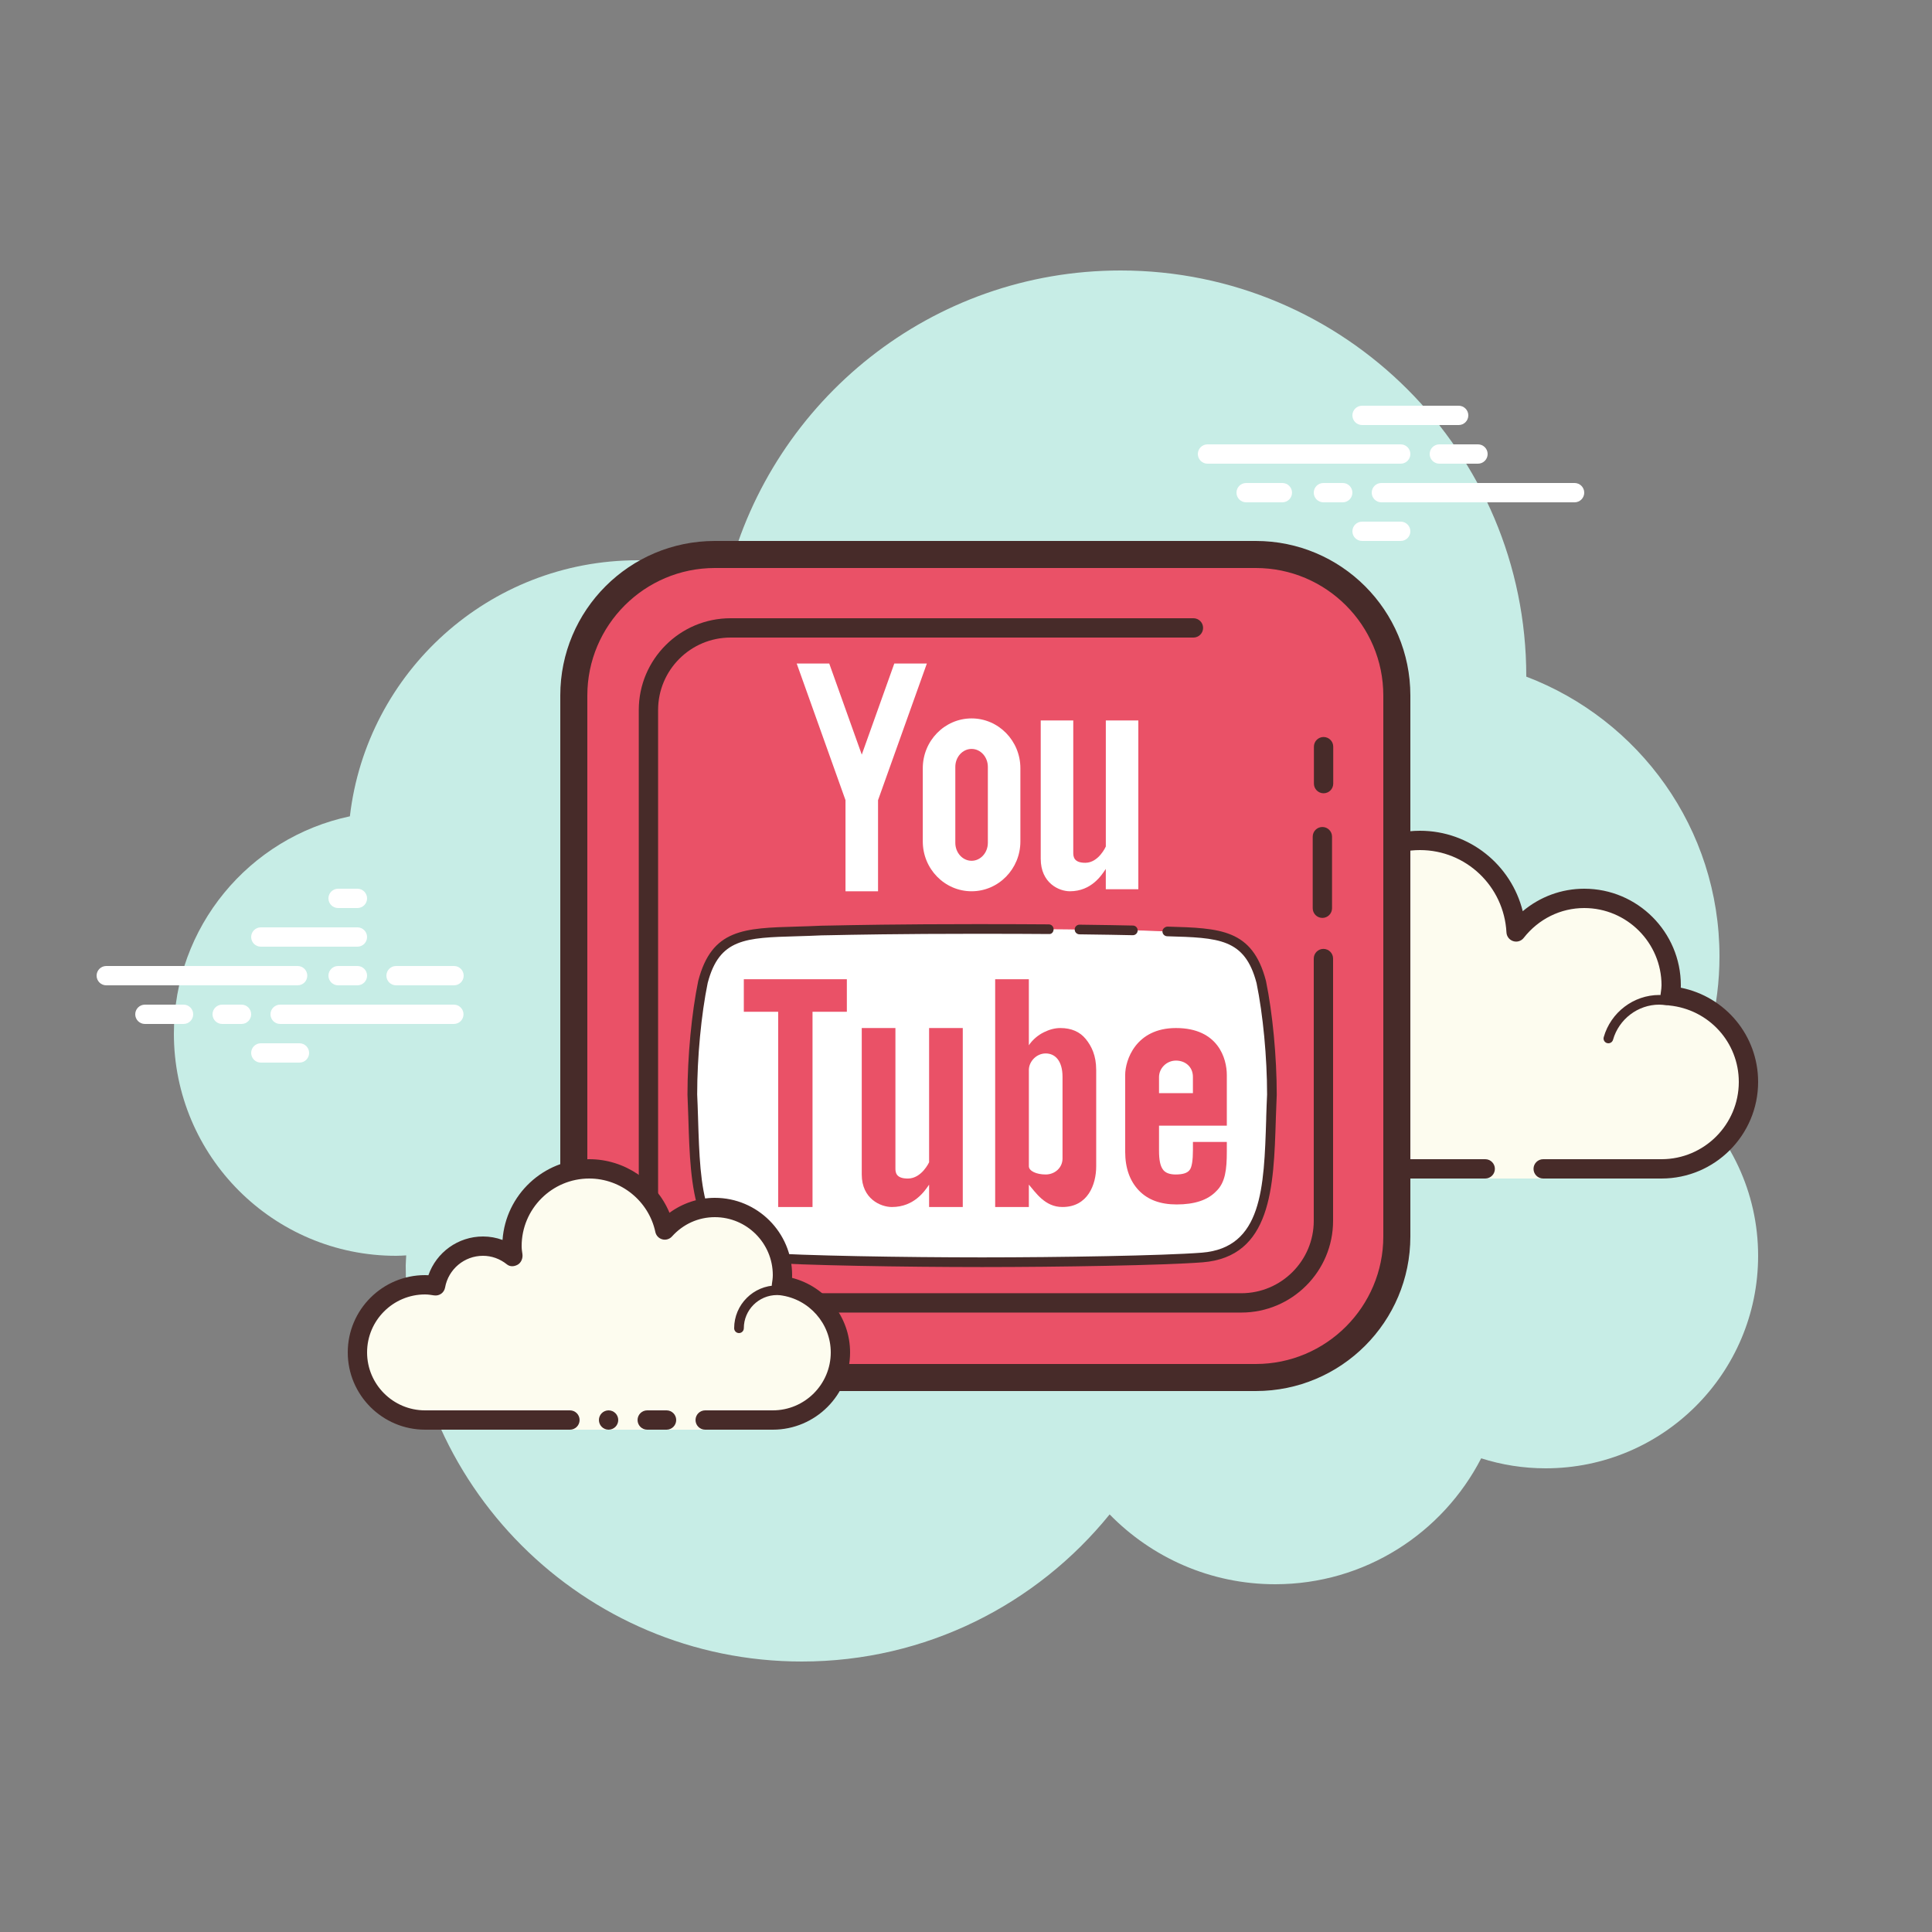 <?xml version="1.0" encoding="iso-8859-1"?><!-- Generator: Adobe Illustrator 22.1.0, SVG Export Plug-In . SVG Version: 6.00 Build 0)  --><svg xmlns="http://www.w3.org/2000/svg" xmlns:xlink="http://www.w3.org/1999/xlink" viewBox="0 0 100 100" width="100px" height="100px"><rect x="0" y="0" width="100" height="100" fill="#808080" stroke="none"/><g><path style="fill:#C7EDE6;" d="M87.215,56.71C88.35,54.555,89,52.105,89,49.5c0-6.621-4.159-12.257-10.001-14.478   C78.999,35.015,79,35.008,79,35c0-11.598-9.402-21-21-21c-9.784,0-17.981,6.701-20.313,15.757C36.211,29.272,34.638,29,33,29   c-7.692,0-14.023,5.793-14.89,13.252C12.906,43.353,9,47.969,9,53.5C9,59.851,14.149,65,20.5,65c0.177,0,0.352-0.012,0.526-0.022   C21.022,65.153,21,65.324,21,65.5C21,76.822,30.178,86,41.5,86c6.437,0,12.175-2.972,15.934-7.614C59.612,80.611,62.64,82,66,82   c4.65,0,8.674-2.65,10.666-6.518C77.718,75.817,78.837,76,80,76c6.075,0,11-4.925,11-11C91,61.689,89.53,58.727,87.215,56.71z"/></g><g><g><path style="fill:#FDFCEF;" d="M79.875,60.5c0,0,3.64,0,6.125,0s4.5-2.015,4.5-4.5c0-2.333-1.782-4.229-4.055-4.455    C86.467,51.364,86.5,51.187,86.5,51c0-2.485-2.015-4.5-4.5-4.5c-1.438,0-2.703,0.686-3.527,1.736    C78.333,45.6,76.171,43.5,73.5,43.5c-2.761,0-5,2.239-5,5c0,0.446,0.077,0.87,0.187,1.282C68.045,49.005,67.086,48.5,66,48.5    c-1.781,0-3.234,1.335-3.455,3.055C62.364,51.533,62.187,51.5,62,51.5c-2.485,0-4.5,2.015-4.5,4.5s2.015,4.5,4.5,4.5s9.5,0,9.5,0    h5.375V61h3V60.5z"/></g><g><path style="fill:#472B29;" d="M73.5,43c-3.033,0-5.5,2.467-5.5,5.5c0,0.016,0,0.031,0,0.047C67.398,48.192,66.71,48,66,48    c-1.831,0-3.411,1.261-3.858,3.005C62.095,51.002,62.048,51,62,51c-2.757,0-5,2.243-5,5s2.243,5,5,5h14.875    c0.276,0,0.5-0.224,0.5-0.5s-0.224-0.5-0.5-0.5H62c-2.206,0-4-1.794-4-4s1.794-4,4-4c0.117,0,0.23,0.017,0.343,0.032l0.141,0.019    c0.021,0.003,0.041,0.004,0.062,0.004c0.246,0,0.462-0.185,0.495-0.437C63.232,50.125,64.504,49,66,49    c0.885,0,1.723,0.401,2.301,1.1c0.098,0.118,0.241,0.182,0.386,0.182c0.078,0,0.156-0.018,0.228-0.056    c0.209-0.107,0.314-0.346,0.254-0.573C69.054,49.218,69,48.852,69,48.5c0-2.481,2.019-4.5,4.5-4.5    c2.381,0,4.347,1.872,4.474,4.263c0.011,0.208,0.15,0.387,0.349,0.45c0.05,0.016,0.101,0.024,0.152,0.024    c0.15,0,0.296-0.069,0.392-0.192C79.638,47.563,80.779,47,82,47c2.206,0,4,1.794,4,4c0,0.117-0.017,0.23-0.032,0.343l-0.019,0.141    c-0.016,0.134,0.022,0.268,0.106,0.373c0.084,0.105,0.207,0.172,0.34,0.185C88.451,52.247,90,53.949,90,56c0,2.206-1.794,4-4,4    h-6.125c-0.276,0-0.5,0.224-0.5,0.5s0.224,0.5,0.5,0.5H86c2.757,0,5-2.243,5-5c0-2.397-1.689-4.413-4.003-4.877    C86.999,51.082,87,51.041,87,51c0-2.757-2.243-5-5-5c-1.176,0-2.293,0.416-3.183,1.164C78.219,44.76,76.055,43,73.5,43L73.5,43z"/></g><g><path style="fill:#472B29;" d="M72,50c-1.403,0-2.609,0.999-2.913,2.341C68.72,52.119,68.301,52,67.875,52    c-1.202,0-2.198,0.897-2.353,2.068C65.319,54.022,65.126,54,64.938,54c-1.529,0-2.811,1.2-2.918,2.732    C62.01,56.87,62.114,56.99,62.251,57c0.006,0,0.012,0,0.018,0c0.13,0,0.24-0.101,0.249-0.232c0.089-1.271,1.151-2.268,2.419-2.268    c0.229,0,0.47,0.042,0.738,0.127c0.022,0.007,0.045,0.01,0.067,0.01c0.055,0,0.11-0.02,0.156-0.054    C65.962,54.537,66,54.455,66,54.375c0-1.034,0.841-1.875,1.875-1.875c0.447,0,0.885,0.168,1.231,0.473    c0.047,0.041,0.106,0.063,0.165,0.063c0.032,0,0.063-0.006,0.093-0.019c0.088-0.035,0.148-0.117,0.155-0.212    C69.623,51.512,70.712,50.5,72,50.5c0.208,0,0.425,0.034,0.682,0.107c0.023,0.007,0.047,0.01,0.07,0.01    c0.109,0,0.207-0.073,0.239-0.182c0.038-0.133-0.039-0.271-0.172-0.309C72.517,50.04,72.256,50,72,50L72,50z"/></g><g><path style="fill:#472B29;" d="M85.883,51.5c-1.326,0-2.508,0.897-2.874,2.182c-0.038,0.133,0.039,0.271,0.172,0.309    C83.205,53.997,83.228,54,83.25,54c0.109,0,0.209-0.072,0.24-0.182C83.795,52.748,84.779,52,85.883,52    c0.117,0,0.23,0.014,0.342,0.029c0.012,0.002,0.023,0.003,0.035,0.003c0.121,0,0.229-0.092,0.246-0.217    c0.019-0.137-0.077-0.263-0.214-0.281C86.158,51.516,86.022,51.5,85.883,51.5L85.883,51.5z"/></g></g><g><g><path style="fill:#FFFFFF;" d="M15.405,51H5.5C5.224,51,5,50.776,5,50.5S5.224,50,5.5,50h9.905c0.276,0,0.5,0.224,0.5,0.5    S15.682,51,15.405,51z"/></g><g><path style="fill:#FFFFFF;" d="M18.5,51h-1c-0.276,0-0.5-0.224-0.5-0.5s0.224-0.5,0.5-0.5h1c0.276,0,0.5,0.224,0.5,0.5    S18.777,51,18.5,51z"/></g><g><path style="fill:#FFFFFF;" d="M23.491,53H14.5c-0.276,0-0.5-0.224-0.5-0.5s0.224-0.5,0.5-0.5h8.991c0.276,0,0.5,0.224,0.5,0.5    S23.767,53,23.491,53z"/></g><g><path style="fill:#FFFFFF;" d="M12.5,53h-1c-0.276,0-0.5-0.224-0.5-0.5s0.224-0.5,0.5-0.5h1c0.276,0,0.5,0.224,0.5,0.5    S12.777,53,12.5,53z"/></g><g><path style="fill:#FFFFFF;" d="M9.5,53h-2C7.224,53,7,52.776,7,52.5S7.224,52,7.5,52h2c0.276,0,0.5,0.224,0.5,0.5S9.777,53,9.5,53    z"/></g><g><path style="fill:#FFFFFF;" d="M15.5,55h-2c-0.276,0-0.5-0.224-0.5-0.5s0.224-0.5,0.5-0.5h2c0.276,0,0.5,0.224,0.5,0.5    S15.776,55,15.5,55z"/></g><g><path style="fill:#FFFFFF;" d="M18.5,46c-0.177,0-0.823,0-1,0c-0.276,0-0.5,0.224-0.5,0.5c0,0.276,0.224,0.5,0.5,0.5    c0.177,0,0.823,0,1,0c0.276,0,0.5-0.224,0.5-0.5C19,46.224,18.776,46,18.5,46z"/></g><g><path style="fill:#FFFFFF;" d="M18.5,48c-0.177,0-4.823,0-5,0c-0.276,0-0.5,0.224-0.5,0.5c0,0.276,0.224,0.5,0.5,0.5    c0.177,0,4.823,0,5,0c0.276,0,0.5-0.224,0.5-0.5C19,48.224,18.776,48,18.5,48z"/></g><g><path style="fill:#FFFFFF;" d="M23.5,50c-0.177,0-2.823,0-3,0c-0.276,0-0.5,0.224-0.5,0.5c0,0.276,0.224,0.5,0.5,0.5    c0.177,0,2.823,0,3,0c0.276,0,0.5-0.224,0.5-0.5C24,50.224,23.776,50,23.5,50z"/></g></g><g><g><path style="fill:#FFFFFF;" d="M72.5,24h-10c-0.276,0-0.5-0.224-0.5-0.5s0.224-0.5,0.5-0.5h10c0.276,0,0.5,0.224,0.5,0.5    S72.776,24,72.5,24z"/></g><g><path style="fill:#FFFFFF;" d="M76.5,24h-2c-0.276,0-0.5-0.224-0.5-0.5s0.224-0.5,0.5-0.5h2c0.276,0,0.5,0.224,0.5,0.5    S76.776,24,76.5,24z"/></g><g><path style="fill:#FFFFFF;" d="M81.5,26h-10c-0.276,0-0.5-0.224-0.5-0.5s0.224-0.5,0.5-0.5h10c0.276,0,0.5,0.224,0.5,0.5    S81.777,26,81.5,26z"/></g><g><path style="fill:#FFFFFF;" d="M69.5,26h-1c-0.276,0-0.5-0.224-0.5-0.5s0.224-0.5,0.5-0.5h1c0.276,0,0.5,0.224,0.5,0.5    S69.776,26,69.5,26z"/></g><g><path style="fill:#FFFFFF;" d="M66.375,26H64.5c-0.276,0-0.5-0.224-0.5-0.5s0.224-0.5,0.5-0.5h1.875c0.276,0,0.5,0.224,0.5,0.5    S66.651,26,66.375,26z"/></g><g><path style="fill:#FFFFFF;" d="M75.5,22h-5c-0.276,0-0.5-0.224-0.5-0.5s0.224-0.5,0.5-0.5h5c0.276,0,0.5,0.224,0.5,0.5    S75.777,22,75.5,22z"/></g><g><path style="fill:#FFFFFF;" d="M72.5,28h-2c-0.276,0-0.5-0.224-0.5-0.5s0.224-0.5,0.5-0.5h2c0.276,0,0.5,0.224,0.5,0.5    S72.776,28,72.5,28z"/></g></g><g><g><g><path style="fill:#EA5167;" d="M37,71.3c-4.025,0-7.3-3.274-7.3-7.3V36c0-4.025,3.274-7.3,7.3-7.3h28c4.025,0,7.3,3.274,7.3,7.3     v28c0,4.025-3.274,7.3-7.3,7.3H37z"/></g></g><g><g><path style="fill:#472B29;" d="M65,29.4c3.639,0,6.6,2.961,6.6,6.6v28c0,3.639-2.961,6.6-6.6,6.6H37c-3.639,0-6.6-2.961-6.6-6.6     V36c0-3.639,2.961-6.6,6.6-6.6H65 M65,28H37c-4.418,0-8,3.582-8,8v28c0,4.418,3.582,8,8,8h28c4.418,0,8-3.582,8-8V36     C73,31.582,69.418,28,65,28L65,28z"/></g></g></g><g><path style="fill:#472B29;" d="M68.446,47.511c-0.276,0-0.5-0.224-0.5-0.5v-3.706c0-0.276,0.224-0.5,0.5-0.5s0.5,0.224,0.5,0.5   v3.706C68.946,47.287,68.722,47.511,68.446,47.511z"/></g><g><path style="fill:#472B29;" d="M68.508,41.06c-0.276,0-0.5-0.224-0.5-0.5v-1.913c0-0.276,0.224-0.5,0.5-0.5s0.5,0.224,0.5,0.5   v1.913C69.008,40.836,68.785,41.06,68.508,41.06z"/></g><g><path style="fill:#472B29;" d="M64.251,67.938H37.812c-2.619,0-4.749-2.131-4.749-4.749V36.749c0-2.618,2.13-4.749,4.749-4.749   h23.96c0.276,0,0.5,0.224,0.5,0.5s-0.224,0.5-0.5,0.5h-23.96c-2.067,0-3.749,1.682-3.749,3.749v26.439   c0,2.067,1.682,3.749,3.749,3.749h26.439c2.067,0,3.749-1.682,3.749-3.749V49.614c0-0.276,0.224-0.5,0.5-0.5s0.5,0.224,0.5,0.5   v13.574C69,65.807,66.87,67.938,64.251,67.938z"/></g><g><path style="fill:#FFFFFF;" d="M58.636,48.156c0.279,0.006,0.455,0.009,0.531,0.009c0.418,0.021,0.845,0.034,1.251,0.045   c2.715,0.077,4.212,0.12,4.866,2.624c0.336,1.637,0.549,3.879,0.549,5.83c-0.02,0.407-0.034,0.842-0.048,1.28   c-0.111,3.536-0.216,6.877-3.562,7.143c-2.046,0.159-7.395,0.245-11.391,0.246l0,0c-3.995-0.001-9.344-0.087-11.391-0.245   c-3.344-0.266-3.45-3.607-3.561-7.143c-0.015-0.438-0.027-0.872-0.048-1.298c0-1.934,0.212-4.175,0.553-5.832   c0.65-2.486,2.145-2.528,4.862-2.605c0.406-0.011,0.833-0.024,1.275-0.046c0.004,0,0.248-0.003,0.506-0.008   c1.065-0.022,3.557-0.073,7.711-0.073c0,0,0.161,0.001,0.192,0.001c1.085,0,2.054,0.003,2.912,0.009   c0.482,0.003,0.93,0.007,1.344,0.011"/></g><g><g><polygon style="fill:#FFFFFF;" points="46.289,34.343 44.605,39.059 42.921,34.343 41.237,34.343 43.763,41.417 43.763,46.132     45.447,46.132 45.447,41.417 47.974,34.343   "/></g><g><path style="fill:#FFFFFF;" d="M57.237,37.29v6.526c0,0-0.368,0.835-1.053,0.842c-0.616,0.006-0.632-0.333-0.632-0.526V37.29    h-1.684v7.158c0,1.263,0.947,1.684,1.508,1.684c1.123,0,1.65-0.842,1.86-1.158v1.053h1.684V37.29H57.237z"/></g><g><path style="fill:#FFFFFF;" d="M50.289,46.132c-1.393,0-2.526-1.157-2.526-2.579v-3.789c0-1.421,1.133-2.579,2.526-2.579    s2.526,1.157,2.526,2.579v3.789C52.816,44.975,51.682,46.132,50.289,46.132z M50.289,38.764c-0.465,0-0.842,0.417-0.842,0.93v3.93    c0,0.513,0.377,0.93,0.842,0.93c0.465,0,0.842-0.417,0.842-0.93v-3.93C51.132,39.181,50.754,38.764,50.289,38.764z"/></g></g><g><g><path style="fill:#EA5167;" d="M49.833,62.475h-1.743v-1.158c-0.218,0.316-0.762,1.157-1.925,1.158    c-0.58,0-1.561-0.421-1.561-1.684v-7.579h1.743v7.263c0,0.194,0.016,0.532,0.654,0.526c0.708-0.007,1.089-0.842,1.089-0.842    v-6.947h1.743V62.475z"/></g><g><polygon style="fill:#EA5167;" points="43.833,52.369 42.056,52.369 42.056,62.475 40.278,62.475 40.278,52.369 38.5,52.369     38.5,50.685 43.833,50.685   "/></g><g><path style="fill:#EA5167;" d="M56.738,55.367c0-0.727-0.238-1.219-0.542-1.591c-0.301-0.371-0.746-0.565-1.311-0.565    c-0.283,0-0.566,0.076-0.848,0.215c-0.283,0.136-0.584,0.375-0.784,0.678v-3.419H51.51v11.789h1.743v-1.158    c0.336,0.38,0.827,1.167,1.743,1.158c1.307,0,1.743-1.158,1.743-2.105V55.367z M54.996,59.968c0,0.465-0.39,0.823-0.871,0.823    c-0.481,0-0.864-0.179-0.871-0.421v-5.002c0.008-0.424,0.39-0.842,0.871-0.842c0.481,0,0.871,0.37,0.871,1.213V59.968z"/></g><g><path style="fill:#EA5167;" d="M63.5,58.264V55.64c0-0.84-0.439-2.429-2.632-2.429c-2.083,0-2.629,1.667-2.629,2.429v3.965    c0,0.861,0.244,1.527,0.709,2.014c0.469,0.488,1.119,0.723,1.954,0.723c0.911,0,1.605-0.217,2.051-0.686    c0.47-0.449,0.547-1.13,0.547-2.051v-0.499h-1.754v0.421c0,0.508-0.052,0.898-0.175,1.037c-0.121,0.155-0.346,0.223-0.703,0.227    c-0.322,0.003-0.567-0.083-0.688-0.276c-0.124-0.176-0.189-0.479-0.189-0.948v-1.302H63.5z M59.991,55.738    c0.008-0.452,0.393-0.842,0.877-0.842c0.484,0,0.877,0.324,0.877,0.842v0.842h-1.754V55.738z"/></g></g><g><path style="fill:#472B29;" d="M58.636,48.406c-0.001,0-0.003,0-0.005,0l-0.068-0.001c-0.545-0.012-1.43-0.029-2.69-0.044   c-0.138-0.002-0.249-0.115-0.247-0.253c0.001-0.137,0.113-0.247,0.25-0.247c0.001,0,0.002,0,0.003,0   c1.262,0.015,2.148,0.032,2.694,0.044l0.068,0.001c0.138,0.003,0.248,0.117,0.245,0.255C58.883,48.298,58.772,48.406,58.636,48.406   z"/></g><g><path style="fill:#472B29;" d="M50.833,65.583c-3.999-0.001-9.356-0.087-11.41-0.245c-3.569-0.284-3.683-3.894-3.792-7.385   l-0.004-0.136c-0.012-0.39-0.025-0.777-0.043-1.157c0-1.971,0.213-4.225,0.558-5.895c0.7-2.68,2.356-2.727,5.099-2.805   c0.405-0.012,0.83-0.024,1.271-0.046l0.514-0.009c0.95-0.02,3.473-0.073,7.716-0.073l0.192,0.001c1.273,0,2.388,0.005,3.352,0.012   c0.138,0.001,0.249,0.113,0.248,0.252c-0.001,0.138-0.093,0.266-0.252,0.248c-0.963-0.007-2.076-0.012-3.348-0.012l-0.193-0.001   c-4.236,0-6.755,0.053-7.704,0.073c-0.261,0.005-0.508,0.009-0.512,0.009c-0.432,0.021-0.86,0.034-1.268,0.046   c-2.679,0.076-4.024,0.114-4.627,2.419c-0.334,1.626-0.544,3.842-0.544,5.769c0.018,0.37,0.031,0.76,0.043,1.153l0.004,0.136   c0.112,3.57,0.208,6.653,3.331,6.902c2.04,0.156,7.381,0.242,11.371,0.243c3.993-0.001,9.335-0.087,11.372-0.244   c3.122-0.249,3.219-3.332,3.331-6.901L65.54,57.8c0.013-0.394,0.026-0.781,0.044-1.147c0-1.919-0.209-4.134-0.545-5.767   c-0.604-2.311-1.949-2.349-4.628-2.425c-0.138-0.004-0.247-0.119-0.243-0.257s0.132-0.233,0.257-0.243   c2.743,0.078,4.399,0.125,5.101,2.811c0.345,1.677,0.558,3.93,0.558,5.894c-0.018,0.376-0.031,0.761-0.044,1.151l-0.004,0.138   c-0.109,3.489-0.223,7.099-3.792,7.383C60.194,65.495,54.835,65.582,50.833,65.583z"/></g><g><g><path style="fill:#FDFCEF;" d="M36.5,73.5c0,0,1.567,0,3.5,0s3.5-1.567,3.5-3.5c0-1.781-1.335-3.234-3.055-3.455    C40.473,66.366,40.5,66.187,40.5,66c0-1.933-1.567-3.5-3.5-3.5c-1.032,0-1.95,0.455-2.59,1.165    c-0.384-1.808-1.987-3.165-3.91-3.165c-2.209,0-4,1.791-4,4c0,0.191,0.03,0.374,0.056,0.558C26.128,64.714,25.592,64.5,25,64.5    c-1.228,0-2.245,0.887-2.455,2.055C22.366,66.527,22.187,66.5,22,66.5c-1.933,0-3.5,1.567-3.5,3.5s1.567,3.5,3.5,3.5s7.5,0,7.5,0    V74h7V73.5z"/></g><g><path style="fill:#472B29;" d="M38.25,69C38.112,69,38,68.888,38,68.75c0-1.223,0.995-2.218,2.218-2.218    c0.034,0.009,0.737-0.001,1.244,0.136c0.133,0.036,0.212,0.173,0.176,0.306c-0.036,0.134-0.173,0.213-0.306,0.176    c-0.444-0.12-1.1-0.12-1.113-0.118c-0.948,0-1.719,0.771-1.719,1.718C38.5,68.888,38.388,69,38.25,69z"/></g><g><circle style="fill:#472B29;" cx="31.5" cy="73.5" r="0.5"/></g><g><path style="fill:#472B29;" d="M40,74h-3.5c-0.276,0-0.5-0.224-0.5-0.5s0.224-0.5,0.5-0.5H40c1.654,0,3-1.346,3-3    c0-1.496-1.125-2.768-2.618-2.959c-0.134-0.018-0.255-0.088-0.336-0.196s-0.115-0.244-0.094-0.377C39.975,66.314,40,66.16,40,66    c0-1.654-1.346-3-3-3c-0.85,0-1.638,0.355-2.219,1c-0.125,0.139-0.321,0.198-0.5,0.148c-0.182-0.049-0.321-0.195-0.36-0.379    C33.58,62.165,32.141,61,30.5,61c-1.93,0-3.5,1.57-3.5,3.5c0,0.143,0.021,0.28,0.041,0.418c0.029,0.203-0.063,0.438-0.242,0.54    c-0.179,0.102-0.396,0.118-0.556-0.01C25.878,65.155,25.449,65,25,65c-0.966,0-1.792,0.691-1.963,1.644    c-0.048,0.267-0.296,0.446-0.569,0.405C22.314,67.025,22.16,67,22,67c-1.654,0-3,1.346-3,3s1.346,3,3,3h7.5    c0.276,0,0.5,0.224,0.5,0.5S29.776,74,29.5,74H22c-2.206,0-4-1.794-4-4s1.794-4,4-4c0.059,0,0.116,0.002,0.174,0.006    C22.588,64.82,23.711,64,25,64c0.349,0,0.689,0.061,1.011,0.18C26.176,61.847,28.126,60,30.5,60c1.831,0,3.466,1.127,4.153,2.774    C35.333,62.276,36.155,62,37,62c2.206,0,4,1.794,4,4c0,0.048-0.001,0.095-0.004,0.142C42.739,66.59,44,68.169,44,70    C44,72.206,42.206,74,40,74z"/></g><g><path style="fill:#472B29;" d="M34.5,73c-0.159,0-0.841,0-1,0c-0.276,0-0.5,0.224-0.5,0.5c0,0.276,0.224,0.5,0.5,0.5    c0.159,0,0.841,0,1,0c0.276,0,0.5-0.224,0.5-0.5C35,73.224,34.776,73,34.5,73z"/></g></g></svg>